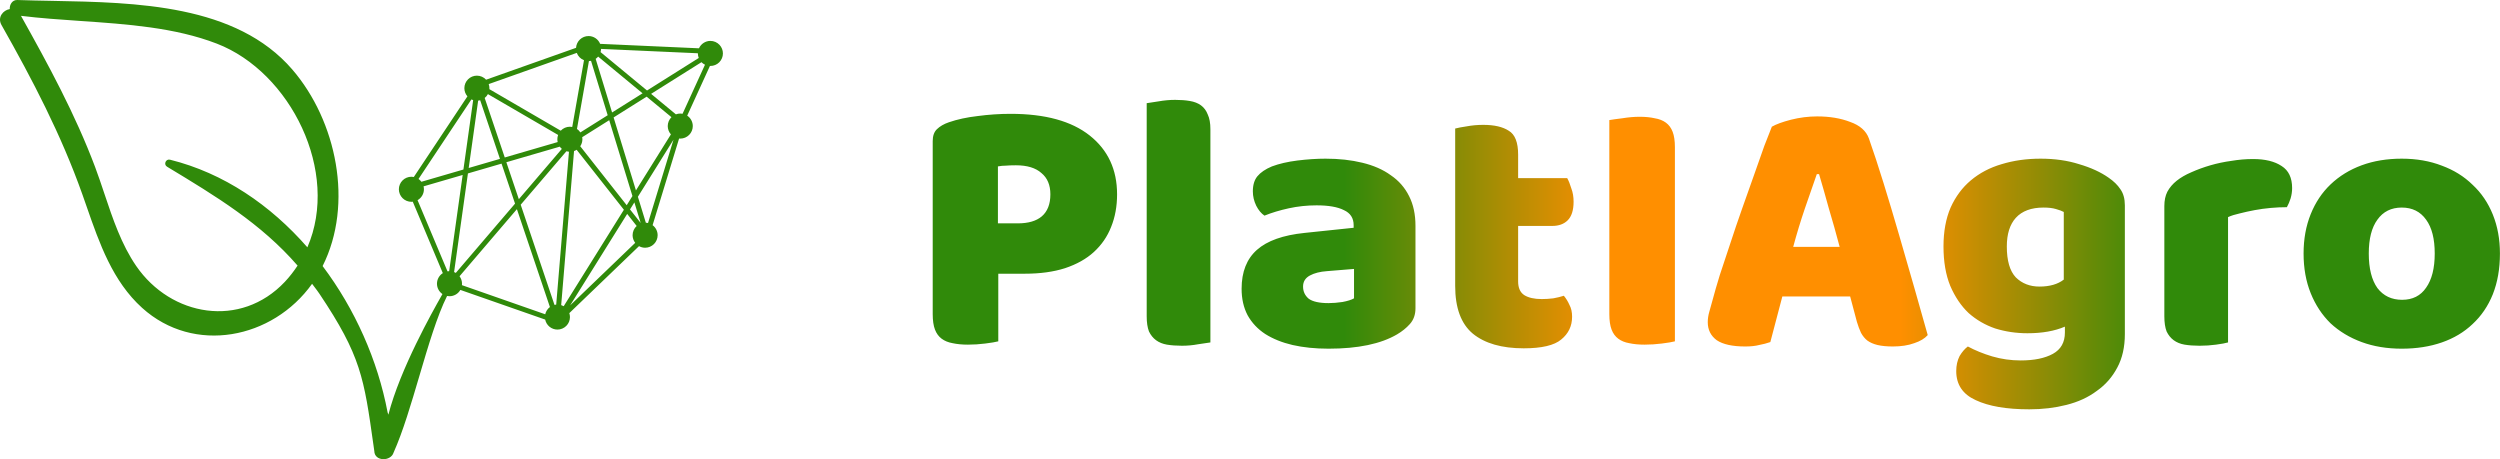 <svg width="294" height="54" viewBox="0 0 294 54" fill="none" xmlns="http://www.w3.org/2000/svg">
<path fill-rule="evenodd" clip-rule="evenodd" d="M45.582 48.497C44.424 42.367 41.749 36.349 37.94 31.289C41.613 23.975 39.577 14.213 34.378 8.177C27.778 0.512 16.027 0.289 6.173 0.102C4.746 0.075 3.358 0.049 2.031 0.001C1.437 -0.021 1.111 0.561 1.149 1.067C0.366 1.195 -0.337 2.033 0.174 2.938C3.835 9.408 7.184 15.82 9.681 22.844C9.854 23.333 10.026 23.826 10.198 24.32L10.198 24.32C11.696 28.623 13.244 33.07 16.714 36.206C22.813 41.717 32.065 39.871 36.701 33.376C36.802 33.514 36.904 33.648 37.007 33.782L37.007 33.782C37.195 34.029 37.384 34.277 37.563 34.544C42.442 41.832 42.802 44.398 43.926 52.392L44.018 53.04C44.042 54.293 45.975 54.287 46.291 53.211C47.384 50.77 48.354 47.483 49.315 44.224L49.315 44.224C50.362 40.675 51.399 37.16 52.575 34.808C52.669 34.827 52.765 34.836 52.861 34.836C53.12 34.836 53.375 34.767 53.6 34.637C53.824 34.507 54.01 34.319 54.139 34.094L64.112 37.581C64.181 37.913 64.361 38.211 64.624 38.426C64.886 38.64 65.215 38.757 65.554 38.758C65.747 38.758 65.939 38.72 66.117 38.646C66.296 38.572 66.458 38.463 66.595 38.326C66.732 38.19 66.841 38.027 66.915 37.848C66.989 37.67 67.027 37.478 67.027 37.285C67.026 37.128 67 36.972 66.951 36.824L75.148 28.946C75.367 29.068 75.614 29.133 75.865 29.133C76.256 29.133 76.631 28.978 76.907 28.701C77.183 28.425 77.338 28.05 77.338 27.66C77.338 27.431 77.284 27.205 77.181 27.001C77.079 26.796 76.93 26.618 76.746 26.482L79.861 16.292C79.907 16.296 79.953 16.299 79.999 16.299C80.192 16.299 80.384 16.261 80.563 16.187C80.741 16.113 80.904 16.004 81.041 15.867C81.177 15.731 81.286 15.568 81.36 15.389C81.434 15.211 81.472 15.019 81.472 14.826C81.472 14.583 81.412 14.345 81.297 14.131C81.183 13.917 81.017 13.735 80.816 13.601L83.489 7.753C83.507 7.755 83.524 7.755 83.542 7.756C83.736 7.756 83.927 7.718 84.106 7.644C84.285 7.57 84.447 7.461 84.584 7.325C84.721 7.188 84.829 7.025 84.903 6.847C84.977 6.668 85.015 6.476 85.015 6.283C85.015 5.911 84.873 5.552 84.62 5.28V5.28C84.482 5.132 84.315 5.014 84.13 4.933C83.945 4.852 83.745 4.81 83.543 4.81C83.259 4.81 82.981 4.892 82.743 5.047C82.505 5.201 82.316 5.421 82.2 5.68L70.576 5.157C70.466 4.886 70.277 4.654 70.034 4.49C69.791 4.327 69.505 4.239 69.213 4.239L69.212 4.239C68.837 4.24 68.476 4.383 68.203 4.64C67.93 4.898 67.766 5.25 67.743 5.624L57.165 9.373C57.027 9.223 56.86 9.103 56.673 9.021C56.487 8.939 56.286 8.897 56.082 8.897C55.692 8.897 55.317 9.052 55.041 9.328C54.764 9.604 54.609 9.979 54.609 10.37C54.61 10.723 54.737 11.064 54.969 11.331L48.665 20.814C48.571 20.795 48.476 20.786 48.38 20.786C48.187 20.786 47.995 20.824 47.817 20.898C47.638 20.972 47.476 21.08 47.339 21.217C47.202 21.354 47.094 21.516 47.02 21.695C46.946 21.874 46.907 22.065 46.907 22.259C46.907 22.452 46.946 22.644 47.02 22.823C47.094 23.001 47.202 23.164 47.339 23.3C47.476 23.437 47.638 23.546 47.817 23.62C47.995 23.694 48.187 23.732 48.38 23.732C48.434 23.731 48.488 23.728 48.542 23.721L52.075 32.118C51.864 32.251 51.691 32.435 51.571 32.653C51.451 32.87 51.388 33.115 51.388 33.363C51.388 33.603 51.447 33.84 51.559 34.052C51.671 34.264 51.833 34.446 52.032 34.581C52 34.639 51.939 34.747 51.852 34.901L51.852 34.901C50.918 36.552 47.045 43.402 45.673 48.766C45.644 48.663 45.613 48.573 45.582 48.497ZM33.498 33.143C28.308 38.652 20.112 37.234 16.016 31.278C14.274 28.744 13.271 25.748 12.283 22.799C11.925 21.729 11.569 20.665 11.181 19.632C8.847 13.429 5.696 7.633 2.466 1.862C4.73 2.141 7.074 2.302 9.437 2.464C14.951 2.842 20.568 3.227 25.508 5.135C34.178 8.486 39.998 20.221 36.148 29.085C31.818 24.123 26.306 20.348 19.993 18.78C19.499 18.659 19.203 19.337 19.647 19.605C25.424 23.09 30.695 26.285 34.996 31.235C34.558 31.896 34.07 32.535 33.498 33.143ZM70.684 5.752L82.07 6.264V6.283C82.07 6.466 82.105 6.648 82.171 6.819L76.091 10.642L70.626 6.127C70.661 6.005 70.681 5.879 70.684 5.752ZM67.83 6.218C67.902 6.414 68.015 6.593 68.161 6.742C68.307 6.891 68.483 7.007 68.678 7.083L67.295 14.931C67.203 14.912 67.11 14.903 67.016 14.903C66.815 14.904 66.617 14.945 66.432 15.025C66.248 15.105 66.082 15.222 65.944 15.369L57.55 10.485C57.553 10.447 57.555 10.408 57.555 10.37C57.555 10.206 57.527 10.043 57.473 9.889L67.83 6.218ZM70.342 6.657L75.566 10.973L71.981 13.227L70.05 6.921C70.159 6.847 70.257 6.758 70.342 6.657ZM69.505 7.154L71.464 13.552L68.25 15.572C68.146 15.412 68.01 15.273 67.852 15.164L69.258 7.183C69.341 7.181 69.424 7.171 69.505 7.154ZM82.491 7.314C82.611 7.436 82.752 7.536 82.907 7.61L80.269 13.379C80.18 13.362 80.09 13.353 79.999 13.353C79.823 13.353 79.649 13.385 79.485 13.447L76.569 11.038L82.491 7.314ZM57.379 11.067L65.635 15.87C65.575 16.032 65.544 16.203 65.544 16.376C65.544 16.487 65.557 16.598 65.583 16.706L59.36 18.519L56.999 11.522C57.155 11.398 57.285 11.243 57.379 11.067ZM76.044 11.368L78.963 13.779C78.825 13.916 78.715 14.079 78.64 14.259C78.565 14.438 78.526 14.631 78.526 14.826C78.527 15.186 78.659 15.534 78.899 15.803L74.787 22.393L72.16 13.811L76.044 11.368ZM55.437 11.692C55.504 11.725 55.572 11.753 55.643 11.775L54.498 19.936L49.557 21.376C49.463 21.249 49.348 21.138 49.218 21.047L55.437 11.692ZM56.469 11.791L58.794 18.684L55.119 19.755L56.231 11.834C56.311 11.826 56.391 11.812 56.469 11.791ZM71.643 14.135L74.374 23.055L73.701 24.134L68.237 17.2C68.401 16.957 68.489 16.67 68.49 16.376C68.489 16.294 68.482 16.212 68.469 16.131L71.643 14.135ZM79.202 16.43L76.207 26.229C76.123 26.209 76.037 26.196 75.951 26.191L75.016 23.14L79.202 16.43ZM65.831 17.247C65.901 17.344 65.983 17.431 66.074 17.508L61.014 23.425L59.548 19.078L65.831 17.247ZM67.814 17.614L73.369 24.666L66.291 36.011C66.197 35.957 66.098 35.913 65.995 35.88L67.507 17.763C67.615 17.726 67.718 17.676 67.814 17.614ZM66.608 17.79C66.706 17.818 66.807 17.837 66.91 17.844L65.409 35.821C65.341 35.827 65.273 35.839 65.207 35.855L61.234 24.075L66.608 17.79ZM58.982 19.243L60.569 23.947L53.603 32.093C53.539 32.055 53.471 32.022 53.401 31.995L55.029 20.395L58.982 19.243ZM54.409 20.576L52.821 31.892C52.756 31.894 52.691 31.9 52.626 31.91L49.105 23.54C49.332 23.412 49.52 23.225 49.652 23C49.784 22.775 49.853 22.52 49.853 22.259C49.853 22.143 49.839 22.028 49.811 21.915L54.409 20.576ZM74.603 23.802L75.343 26.218L74.089 24.626L74.603 23.802ZM60.788 24.597L64.67 36.108C64.391 36.317 64.196 36.619 64.118 36.959L54.323 33.534C54.33 33.477 54.334 33.42 54.334 33.363C54.333 33.047 54.231 32.74 54.042 32.486L60.788 24.597ZM73.757 25.157L74.873 26.574C74.722 26.711 74.601 26.879 74.518 27.066C74.436 27.253 74.393 27.455 74.392 27.66C74.393 27.985 74.501 28.302 74.7 28.559L67.046 35.915L73.757 25.157ZM142.343 40.27C142.02 40.328 141.536 40.4 140.889 40.486C140.272 40.602 139.641 40.659 138.994 40.659C138.348 40.659 137.76 40.616 137.232 40.53C136.732 40.443 136.306 40.27 135.954 40.011C135.601 39.752 135.322 39.406 135.116 38.974C134.94 38.513 134.852 37.922 134.852 37.202V12.134C135.175 12.076 135.645 12.004 136.262 11.918C136.908 11.803 137.555 11.745 138.201 11.745C138.847 11.745 139.42 11.788 139.92 11.875C140.449 11.961 140.889 12.134 141.242 12.393C141.594 12.653 141.859 13.013 142.035 13.474C142.241 13.906 142.343 14.482 142.343 15.203V40.27ZM119.691 26.267C120.925 26.267 121.865 25.993 122.511 25.446C123.187 24.869 123.524 24.005 123.524 22.853C123.524 21.758 123.172 20.922 122.467 20.346C121.791 19.741 120.792 19.438 119.47 19.438C119 19.438 118.604 19.453 118.281 19.481C117.987 19.481 117.678 19.51 117.355 19.568V26.267H119.691ZM117.399 40.141C117.076 40.227 116.562 40.313 115.857 40.4C115.181 40.486 114.505 40.53 113.83 40.53C113.154 40.53 112.552 40.472 112.023 40.357C111.524 40.27 111.098 40.097 110.745 39.838C110.393 39.579 110.128 39.219 109.952 38.758C109.776 38.297 109.687 37.691 109.687 36.942V16.586C109.687 15.981 109.849 15.52 110.172 15.203C110.525 14.857 110.995 14.583 111.582 14.381C112.581 14.036 113.712 13.791 114.975 13.647C116.268 13.474 117.561 13.387 118.853 13.387C122.908 13.387 126.007 14.237 128.151 15.937C130.296 17.637 131.368 19.942 131.368 22.853C131.368 24.264 131.133 25.547 130.663 26.699C130.223 27.823 129.547 28.802 128.636 29.638C127.755 30.445 126.624 31.079 125.243 31.54C123.892 31.972 122.32 32.188 120.528 32.188H117.399V40.141ZM157.867 35.516C157.279 35.602 156.736 35.646 156.237 35.646C155.15 35.646 154.371 35.473 153.901 35.127C153.46 34.752 153.24 34.277 153.24 33.701C153.24 33.124 153.504 32.692 154.033 32.404C154.562 32.116 155.238 31.943 156.06 31.886L159.233 31.626V35.084C158.939 35.257 158.484 35.401 157.867 35.516ZM160.203 19.136C158.91 18.819 157.47 18.66 155.884 18.66C154.856 18.66 153.754 18.732 152.579 18.876C151.433 19.02 150.434 19.251 149.582 19.568C148.819 19.885 148.246 20.274 147.864 20.735C147.511 21.167 147.335 21.758 147.335 22.507C147.335 23.083 147.467 23.645 147.732 24.192C147.996 24.711 148.319 25.1 148.701 25.359C149.553 25.014 150.508 24.725 151.565 24.495C152.623 24.264 153.71 24.149 154.826 24.149C156.237 24.149 157.309 24.336 158.043 24.711C158.807 25.057 159.189 25.648 159.189 26.483V26.786L153.416 27.391C150.89 27.65 149.024 28.313 147.82 29.379C146.615 30.445 146.013 31.972 146.013 33.96C146.013 35.142 146.248 36.179 146.718 37.072C147.217 37.965 147.908 38.7 148.789 39.276C149.7 39.852 150.772 40.285 152.006 40.573C153.269 40.861 154.679 41.005 156.237 41.005C159.703 41.005 162.391 40.443 164.301 39.319C164.888 38.974 165.388 38.57 165.799 38.109C166.24 37.619 166.46 37 166.46 36.251V26.57C166.46 25.215 166.21 24.048 165.711 23.069C165.211 22.06 164.492 21.239 163.552 20.605C162.641 19.942 161.525 19.453 160.203 19.136ZM178.532 33.096C178.532 33.845 178.767 34.378 179.237 34.695C179.736 35.012 180.427 35.17 181.308 35.17C181.749 35.17 182.204 35.142 182.674 35.084C183.144 34.997 183.556 34.897 183.908 34.781C184.172 35.098 184.393 35.458 184.569 35.862C184.775 36.236 184.878 36.697 184.878 37.245C184.878 38.34 184.452 39.233 183.6 39.925C182.777 40.616 181.308 40.962 179.193 40.962C176.608 40.962 174.61 40.386 173.2 39.233C171.819 38.08 171.129 36.208 171.129 33.614V15.116C171.452 15.03 171.907 14.943 172.495 14.857C173.112 14.742 173.758 14.684 174.434 14.684C175.726 14.684 176.725 14.915 177.43 15.376C178.165 15.808 178.532 16.744 178.532 18.185V20.951H184.305C184.481 21.268 184.643 21.671 184.789 22.161C184.966 22.622 185.054 23.141 185.054 23.717C185.054 24.725 184.819 25.46 184.349 25.921C183.908 26.353 183.306 26.57 182.542 26.57H178.532V33.096ZM195.427 40.4C196.132 40.313 196.646 40.227 196.969 40.141V17.32C196.969 16.571 196.881 15.966 196.705 15.505C196.528 15.044 196.264 14.684 195.911 14.425C195.559 14.165 195.118 13.992 194.589 13.906C194.09 13.791 193.502 13.733 192.827 13.733C192.18 13.733 191.505 13.791 190.8 13.906C190.095 13.992 189.581 14.065 189.257 14.122V36.942C189.257 37.691 189.346 38.297 189.522 38.758C189.698 39.219 189.962 39.579 190.315 39.838C190.668 40.097 191.093 40.27 191.593 40.357C192.122 40.472 192.724 40.53 193.4 40.53C194.075 40.53 194.751 40.486 195.427 40.4ZM208.369 14.9C208.868 14.612 209.617 14.338 210.616 14.079C211.644 13.82 212.672 13.69 213.701 13.69C215.17 13.69 216.462 13.906 217.579 14.338C218.724 14.742 219.459 15.39 219.782 16.283C220.311 17.781 220.884 19.525 221.501 21.513C222.117 23.501 222.734 25.561 223.351 27.693C223.968 29.797 224.57 31.886 225.158 33.96C225.746 36.006 226.26 37.821 226.7 39.406C226.348 39.809 225.819 40.126 225.114 40.357C224.409 40.616 223.572 40.746 222.602 40.746C221.897 40.746 221.295 40.688 220.795 40.573C220.325 40.458 219.929 40.285 219.606 40.054C219.312 39.824 219.062 39.521 218.857 39.147C218.68 38.772 218.519 38.34 218.372 37.85L217.579 34.868H209.602C209.367 35.732 209.132 36.625 208.897 37.547C208.662 38.469 208.427 39.363 208.192 40.227C207.781 40.371 207.34 40.486 206.87 40.573C206.43 40.688 205.886 40.746 205.24 40.746C203.742 40.746 202.625 40.501 201.891 40.011C201.186 39.492 200.833 38.786 200.833 37.893C200.833 37.49 200.892 37.086 201.009 36.683C201.127 36.28 201.259 35.804 201.406 35.257C201.612 34.479 201.891 33.514 202.243 32.361C202.625 31.208 203.037 29.97 203.477 28.644C203.918 27.29 204.388 25.907 204.887 24.495C205.387 23.083 205.857 21.758 206.297 20.519C206.738 19.251 207.135 18.127 207.487 17.148C207.869 16.168 208.163 15.419 208.369 14.9ZM213.657 20.476C213.245 21.686 212.775 23.04 212.246 24.538C211.747 26.008 211.292 27.506 210.88 29.033H216.345C215.933 27.477 215.507 25.964 215.067 24.495C214.655 22.997 214.274 21.657 213.921 20.476H213.657ZM244.507 19.308C243.155 18.876 241.642 18.66 239.968 18.66C238.322 18.66 236.795 18.876 235.385 19.308C234.004 19.712 232.799 20.346 231.771 21.21C230.772 22.046 229.979 23.112 229.392 24.409C228.833 25.705 228.554 27.232 228.554 28.99C228.554 30.776 228.819 32.318 229.348 33.614C229.906 34.911 230.625 35.977 231.507 36.813C232.417 37.619 233.46 38.224 234.636 38.628C235.84 39.002 237.103 39.19 238.425 39.19C240.159 39.19 241.627 38.93 242.832 38.412V39.103C242.832 40.256 242.362 41.091 241.422 41.61C240.482 42.129 239.218 42.388 237.632 42.388C236.486 42.388 235.37 42.23 234.283 41.913C233.225 41.596 232.271 41.207 231.419 40.746C231.066 41.005 230.743 41.38 230.449 41.869C230.185 42.388 230.053 42.979 230.053 43.641C230.053 45.226 230.816 46.364 232.344 47.056C233.872 47.776 235.972 48.136 238.646 48.136C240.203 48.136 241.657 47.963 243.008 47.618C244.389 47.272 245.579 46.724 246.578 45.975C247.606 45.255 248.414 44.333 249.001 43.209C249.589 42.114 249.883 40.803 249.883 39.276V24.149C249.883 23.371 249.706 22.737 249.354 22.247C249.031 21.758 248.575 21.311 247.988 20.908C247.048 20.245 245.887 19.712 244.507 19.308ZM241.774 24.581C242.186 24.697 242.494 24.812 242.7 24.927V32.88C241.995 33.427 241.04 33.701 239.835 33.701C238.719 33.701 237.794 33.341 237.059 32.62C236.354 31.871 236.002 30.661 236.002 28.99C236.002 27.52 236.354 26.397 237.059 25.619C237.794 24.812 238.881 24.409 240.32 24.409C240.908 24.409 241.392 24.466 241.774 24.581ZM262.018 40.27C261.724 40.357 261.254 40.443 260.608 40.53C259.991 40.616 259.345 40.659 258.669 40.659C258.022 40.659 257.435 40.616 256.906 40.53C256.407 40.443 255.981 40.27 255.628 40.011C255.276 39.752 254.997 39.406 254.791 38.974C254.615 38.513 254.527 37.922 254.527 37.202V24.236C254.527 23.573 254.644 23.011 254.879 22.55C255.143 22.06 255.511 21.628 255.981 21.253C256.451 20.879 257.024 20.547 257.699 20.259C258.404 19.942 259.154 19.669 259.947 19.438C260.74 19.208 261.563 19.035 262.414 18.919C263.266 18.776 264.118 18.703 264.97 18.703C266.381 18.703 267.497 18.977 268.319 19.525C269.142 20.043 269.553 20.908 269.553 22.118C269.553 22.521 269.495 22.925 269.377 23.328C269.26 23.703 269.113 24.048 268.936 24.365C268.319 24.365 267.688 24.394 267.042 24.452C266.395 24.509 265.764 24.596 265.147 24.711C264.53 24.826 263.942 24.956 263.384 25.1C262.855 25.215 262.4 25.359 262.018 25.532V40.27ZM293.155 34.608C293.713 33.197 293.992 31.597 293.992 29.811C293.992 28.14 293.713 26.613 293.155 25.23C292.596 23.847 291.803 22.68 290.775 21.729C289.776 20.749 288.572 20 287.161 19.481C285.751 18.934 284.18 18.66 282.446 18.66C280.713 18.66 279.141 18.919 277.731 19.438C276.321 19.957 275.102 20.706 274.074 21.686C273.075 22.637 272.296 23.803 271.738 25.186C271.18 26.57 270.901 28.111 270.901 29.811C270.901 31.54 271.18 33.096 271.738 34.479C272.296 35.862 273.075 37.043 274.074 38.023C275.102 38.974 276.321 39.708 277.731 40.227C279.141 40.746 280.713 41.005 282.446 41.005C284.18 41.005 285.751 40.76 287.161 40.27C288.572 39.78 289.776 39.06 290.775 38.109C291.803 37.158 292.596 35.992 293.155 34.608ZM279.582 33.874C278.906 32.923 278.568 31.569 278.568 29.811C278.568 28.082 278.906 26.757 279.582 25.835C280.258 24.884 281.212 24.409 282.446 24.409C283.68 24.409 284.635 24.884 285.311 25.835C285.986 26.757 286.324 28.082 286.324 29.811C286.324 31.54 285.986 32.88 285.311 33.831C284.664 34.781 283.724 35.257 282.49 35.257C281.257 35.257 280.287 34.796 279.582 33.874Z" fill="url(#paint0_linear)"/>
<defs>
<linearGradient id="paint0_linear" x1="8.434" y1="27" x2="293.992" y2="27" gradientUnits="userSpaceOnUse">
<stop offset="0.524" stop-color="#308A0A"/>
<stop offset="0.633" stop-color="#FF8F00"/>
<stop offset="0.753" stop-color="#FF8F00"/>
<stop offset="0.861" stop-color="#308A0A"/>
</linearGradient>
</defs>
</svg>
